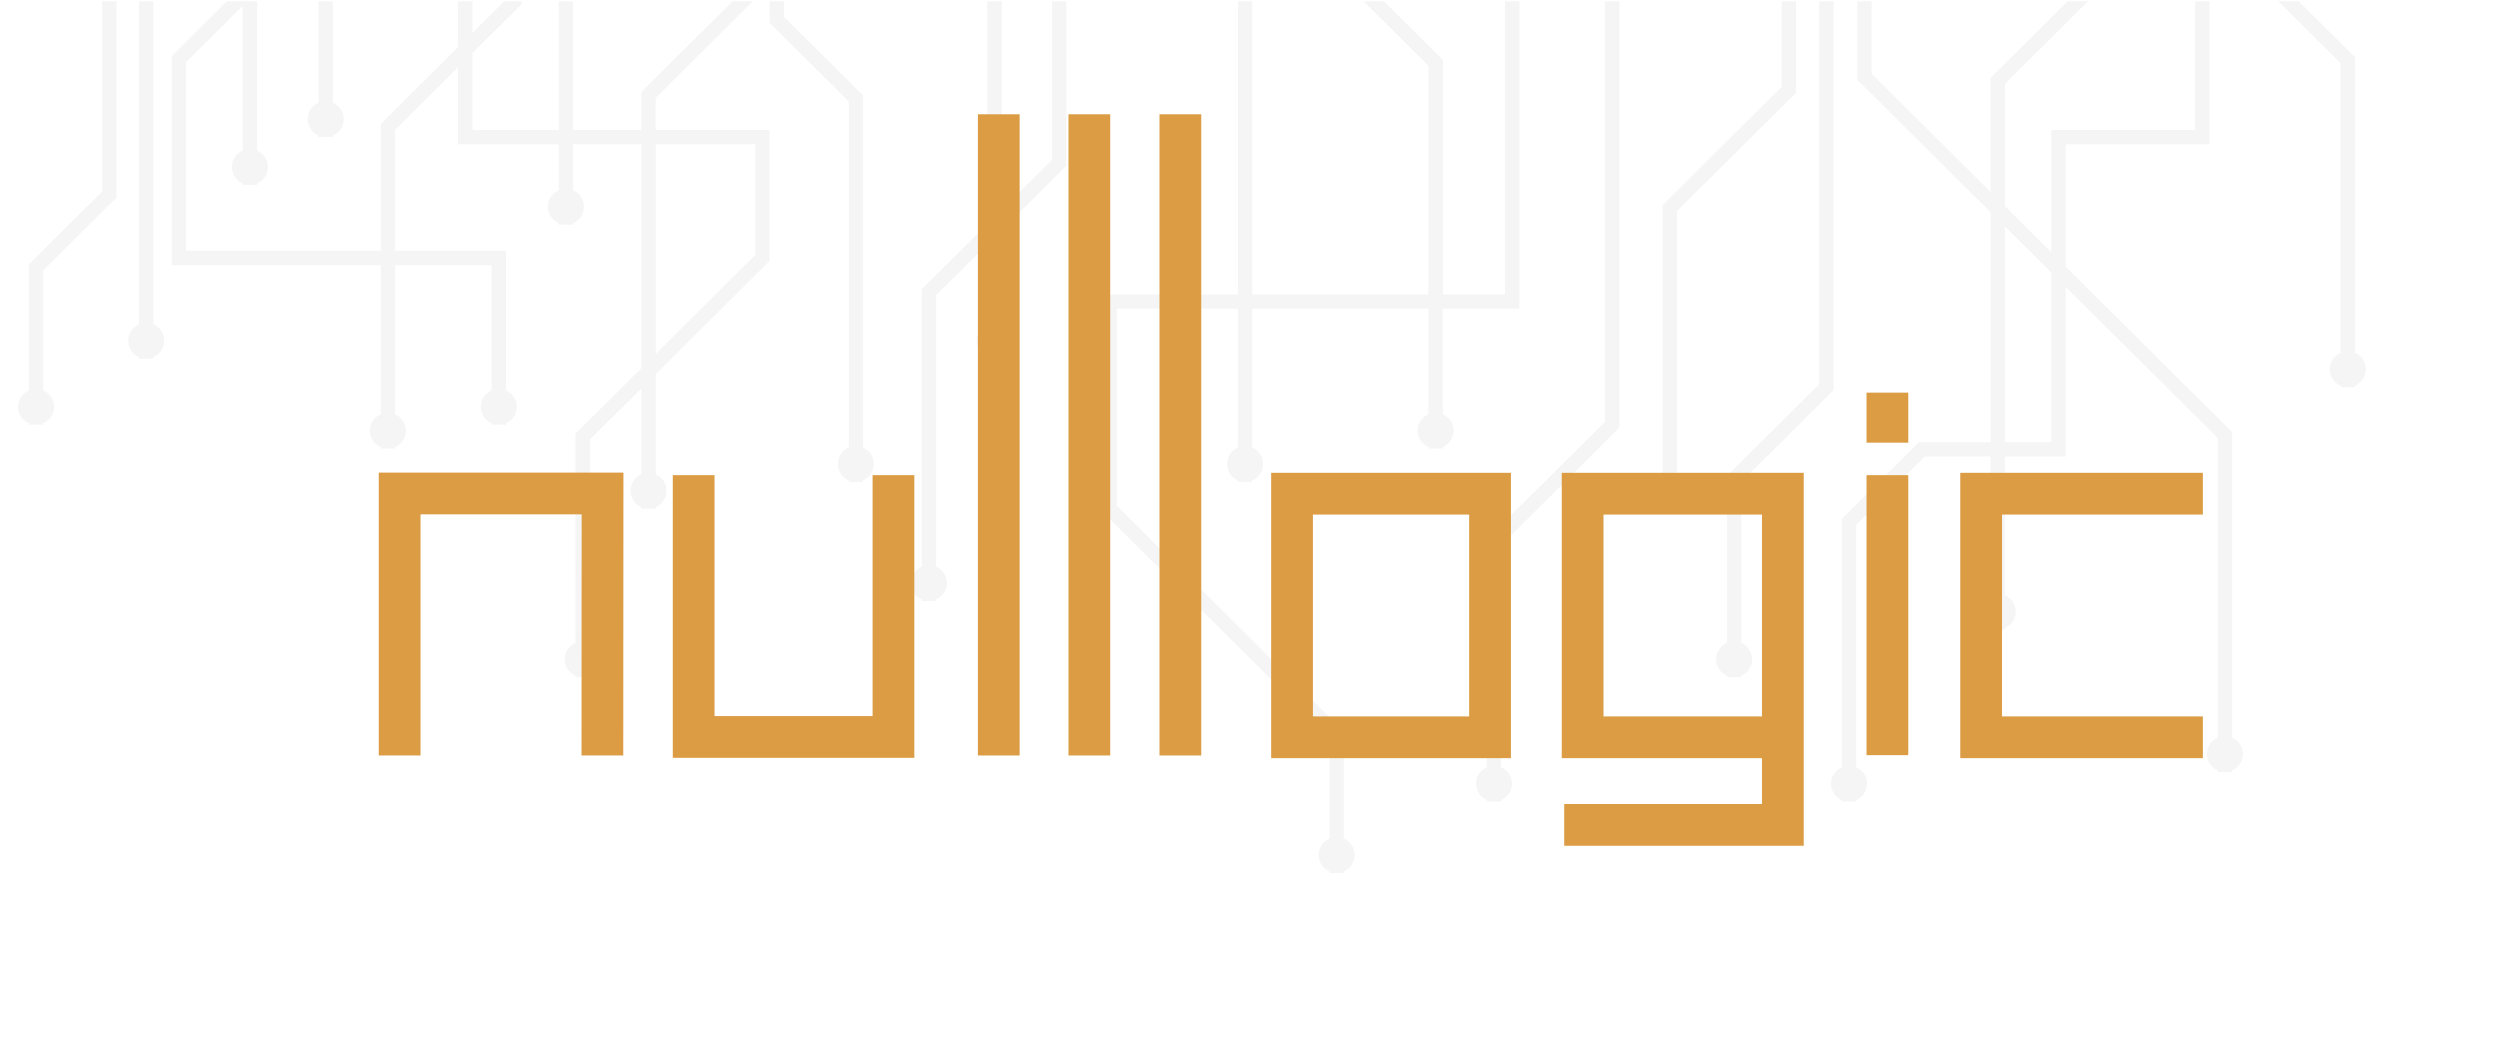 <?xml version="1.0" encoding="utf-8"?>
<!-- Generator: Adobe Illustrator 26.0.2, SVG Export Plug-In . SVG Version: 6.00 Build 0)  -->
<svg version="1.1" id="Layer_1" xmlns="http://www.w3.org/2000/svg" xmlns:xlink="http://www.w3.org/1999/xlink" x="0px" y="0px"
	 viewBox="0 0 598.96 252.04" style="enable-background:new 0 0 598.96 252.04;" xml:space="preserve">
<style type="text/css">
	.st0{opacity:0.2;}
	.st1{fill:#CCCCCC;}
	.st2{fill:none;stroke:#DB9C44;stroke-width:10;stroke-miterlimit:10;}
</style>
<g class="st0">
	<g>
		<path class="st1" d="M417.19,154.03v-38.59l22.1-21.97V0.3h-3.44v91.75l-22.1,21.97v40.01c-1.53,0.66-2.6,2.17-2.6,3.93
			s1.07,3.27,2.6,3.93v0.36h1.72l0,0l0,0h1.72v-0.36c1.53-0.66,2.59-2.17,2.59-3.93S418.72,154.69,417.19,154.03z"/>
		<path class="st1" d="M564.22,84.54V13.72L550.71,0.3h-4.87l14.93,14.84v69.39c-1.53,0.66-2.6,2.17-2.6,3.93s1.07,3.27,2.6,3.93
			v0.36h3.44V92.4c1.53-0.66,2.59-2.17,2.59-3.93S565.75,85.2,564.22,84.54z"/>
		<path class="st1" d="M534.77,176.72v-73.19L494.91,63.9V34.56h34.45V0.3h-3.44v30.83h-34.45v29.34l-11.12-11.05V20.08l19.9-19.78
			h-4.87L476.9,18.66V46l-28.49-28.32V0.3h-3.44v18.8l31.94,31.74v55.11h-17.15l-18.49,18.37v59.5c-1.53,0.66-2.59,2.17-2.59,3.93
			s1.07,3.27,2.59,3.93v0.36h1.72l0,0l0,0h1.72v-0.36c1.53-0.66,2.6-2.17,2.6-3.93s-1.07-3.27-2.6-3.93v-58.08l16.47-16.37h15.72
			v33.24c-1.53,0.66-2.6,2.17-2.6,3.93s1.07,3.27,2.6,3.93v0.36h1.72l0,0l0,0h1.72v-0.36c1.53-0.66,2.59-2.17,2.59-3.93
			s-1.07-3.27-2.59-3.93v-33.24h14.57V68.74l36.42,36.2v71.78c-1.53,0.66-2.59,2.17-2.59,3.93s1.07,3.27,2.59,3.93v0.36h1.72l0,0
			l0,0h1.72v-0.36c1.53-0.66,2.6-2.17,2.6-3.93C537.37,178.89,536.3,177.38,534.77,176.72z M491.46,105.95h-11.12V54.26l11.12,11.05
			V105.95z"/>
		<path class="st1" d="M401.79,113.64V50.56l28.5-28.33V0.3h-3.44v20.51l-28.5,28.33v64.5c-1.53,0.66-2.59,2.17-2.59,3.93
			s1.07,3.27,2.59,3.93v0.36h1.72l0,0l0,0h1.72v-0.36c1.53-0.66,2.59-2.17,2.59-3.93S403.32,114.3,401.79,113.64z"/>
		<path class="st1" d="M387.97,102.47V0.3h-3.44v100.75l-28.31,28.13v54.64c-1.53,0.66-2.6,2.17-2.6,3.93s1.07,3.27,2.6,3.93v0.36
			h1.72l0,0l0,0h1.72v-0.36c1.53-0.66,2.59-2.17,2.59-3.93s-1.07-3.27-2.59-3.93V130.6L387.97,102.47z"/>
		<path class="st1" d="M345.67,99.24V73.97h18.34V0.3h-3.44v70.25h-14.89v-56.2L331.54,0.3h-4.87l15.56,15.47v54.79h-42.2V0.3h-3.44
			v70.25h-32.47v52.02l54.41,54.08v24.29c-1.53,0.66-2.59,2.17-2.59,3.93s1.07,3.27,2.59,3.93v0.36h3.44v-0.36
			c1.53-0.66,2.59-2.17,2.59-3.93s-1.07-3.27-2.59-3.93v-25.71l-54.41-54.08V73.97h29.02v33.26c-1.53,0.66-2.59,2.17-2.59,3.93
			s1.07,3.27,2.59,3.93v0.36h1.72l0,0l0,0h1.72v-0.36c1.53-0.66,2.6-2.17,2.6-3.93s-1.07-3.27-2.6-3.93V73.97h42.2v25.27
			c-1.53,0.66-2.59,2.17-2.59,3.93s1.07,3.27,2.59,3.93v0.36h1.72l0,0l0,0h1.72v-0.36c1.53-0.66,2.6-2.17,2.6-3.93
			C348.27,101.41,347.2,99.9,345.67,99.24z"/>
		<path class="st1" d="M76.31,0.3v24.32c-1.53,0.66-2.59,2.17-2.59,3.93s1.07,3.27,2.59,3.93v0.36h1.72l0,0l0,0h1.72v-0.36
			c1.53-0.66,2.6-2.17,2.6-3.93s-1.07-3.27-2.6-3.93V0.3H76.31z"/>
		<path class="st1" d="M206.77,107.23V22.87L187.83,4.04V0.3h-3.44v5.16l18.95,18.83v82.94c-1.53,0.66-2.59,2.17-2.59,3.93
			s1.07,3.27,2.59,3.93v0.36h1.72l0,0l0,0h1.72v-0.36c1.53-0.66,2.59-2.17,2.59-3.93S208.3,107.89,206.77,107.23z"/>
		<path class="st1" d="M157.11,23.43L180.39,0.3h-4.87l-21.85,21.72v9.12H137.3V0.3h-3.44v30.83h-20.67V12.7l11.8-11.73V0.3h-4.2
			l-7.6,7.56V0.3h-3.44v10.98L91.22,29.69V60.1H44.58V14.87L58.15,1.39v34.7c-1.53,0.66-2.59,2.17-2.59,3.93s1.07,3.27,2.59,3.93
			v0.36h1.72l0,0l0,0h1.72v-0.36c1.53-0.66,2.59-2.17,2.59-3.93s-1.07-3.27-2.59-3.93V0.3h-7.21L41.14,13.46v50.07h50.08v35.72
			c-1.53,0.66-2.59,2.17-2.59,3.93s1.07,3.27,2.59,3.93v0.36h1.72l0,0l0,0h1.72v-0.36c1.53-0.66,2.59-2.17,2.59-3.93
			s-1.07-3.27-2.59-3.93V63.53h23.12v30.01c-1.53,0.66-2.59,2.17-2.59,3.93s1.07,3.27,2.59,3.93v0.36h1.72l0,0l0,0h1.72v-0.36
			c1.53-0.66,2.59-2.17,2.59-3.93s-1.07-3.27-2.59-3.93V60.1H94.66V31.11l15.09-14.99v18.44h24.11V45.6
			c-1.53,0.66-2.59,2.17-2.59,3.93c0,1.76,1.07,3.27,2.59,3.93v0.36h1.72l0,0l0,0h1.72v-0.36c1.53-0.66,2.59-2.17,2.59-3.93
			c0-1.76-1.07-3.27-2.59-3.93V34.56h16.36v53.66l-15.79,15.69v50.12c-1.53,0.66-2.59,2.17-2.59,3.93s1.07,3.27,2.59,3.93v0.36h1.72
			l0,0l0,0h1.72v-0.36c1.53-0.66,2.59-2.17,2.59-3.93s-1.07-3.27-2.59-3.93v-48.7l12.34-12.27v20.58c-1.53,0.66-2.59,2.17-2.59,3.93
			s1.07,3.27,2.59,3.93v0.36h1.72l0,0l0,0h1.72v-0.36c1.53-0.66,2.59-2.17,2.59-3.93s-1.07-3.27-2.59-3.93V89.63l27.27-27.11V31.13
			h-27.27v-7.7H157.11z M180.94,34.56v26.55l-23.83,23.68V34.56H180.94z"/>
		<path class="st1" d="M27.93,47.31V0.3h-3.44v45.59L6.93,63.34v30.2c-1.53,0.66-2.6,2.17-2.6,3.93s1.07,3.27,2.6,3.93v0.36h1.72
			l0,0l0,0h1.72v-0.36c1.53-0.66,2.59-2.17,2.59-3.93s-1.07-3.27-2.59-3.93V64.76L27.93,47.31z"/>
		<path class="st1" d="M36.75,77.69V0.3H33.3v77.39c-1.53,0.66-2.59,2.17-2.59,3.93s1.07,3.27,2.59,3.93v0.36h3.44v-0.36
			c1.53-0.66,2.59-2.17,2.59-3.93C39.34,79.86,38.27,78.35,36.75,77.69z"/>
		<path class="st1" d="M255.49,39.7V0.3h-3.44v37.98L240,50.25V0.3h-3.44v53.38L220.83,69.3v66.46c-1.53,0.66-2.6,2.17-2.6,3.93
			s1.07,3.27,2.6,3.93v0.36h1.72l0,0l0,0h1.72v-0.36c1.53-0.66,2.59-2.17,2.59-3.93s-1.07-3.27-2.59-3.93V70.72l12.28-12.21v19.17
			c-1.53,0.66-2.59,2.17-2.59,3.93s1.07,3.27,2.59,3.93v0.36H240v-0.36c1.53-0.66,2.6-2.17,2.6-3.93s-1.07-3.27-2.6-3.93v-22.6
			L255.49,39.7z"/>
	</g>
</g>
<g>
	<polyline class="st2" points="374.76,197.63 427.14,197.63 427.14,118.28 379.17,118.28 379.17,176.64 427.14,176.64 	"/>
	<polyline class="st2" points="144.32,181 144.36,118.23 95.75,118.23 95.75,181 	"/>
	<polyline class="st2" points="214.06,113.84 214.06,176.56 166.19,176.56 166.19,113.84 	"/>
	<line class="st2" x1="239.29" y1="181" x2="239.29" y2="27.38"/>
	<line class="st2" x1="260.99" y1="27.38" x2="260.99" y2="181"/>
	<line class="st2" x1="282.8" y1="181" x2="282.8" y2="27.38"/>
	<rect x="309.55" y="118.28" class="st2" width="47.44" height="58.36"/>
	<line class="st2" x1="452.19" y1="113.84" x2="452.19" y2="180.92"/>
	<line class="st2" x1="452.19" y1="94.07" x2="452.19" y2="106.06"/>
	<polyline class="st2" points="527.77,176.64 474.65,176.64 474.65,118.28 527.77,118.28 	"/>
</g>
</svg>
